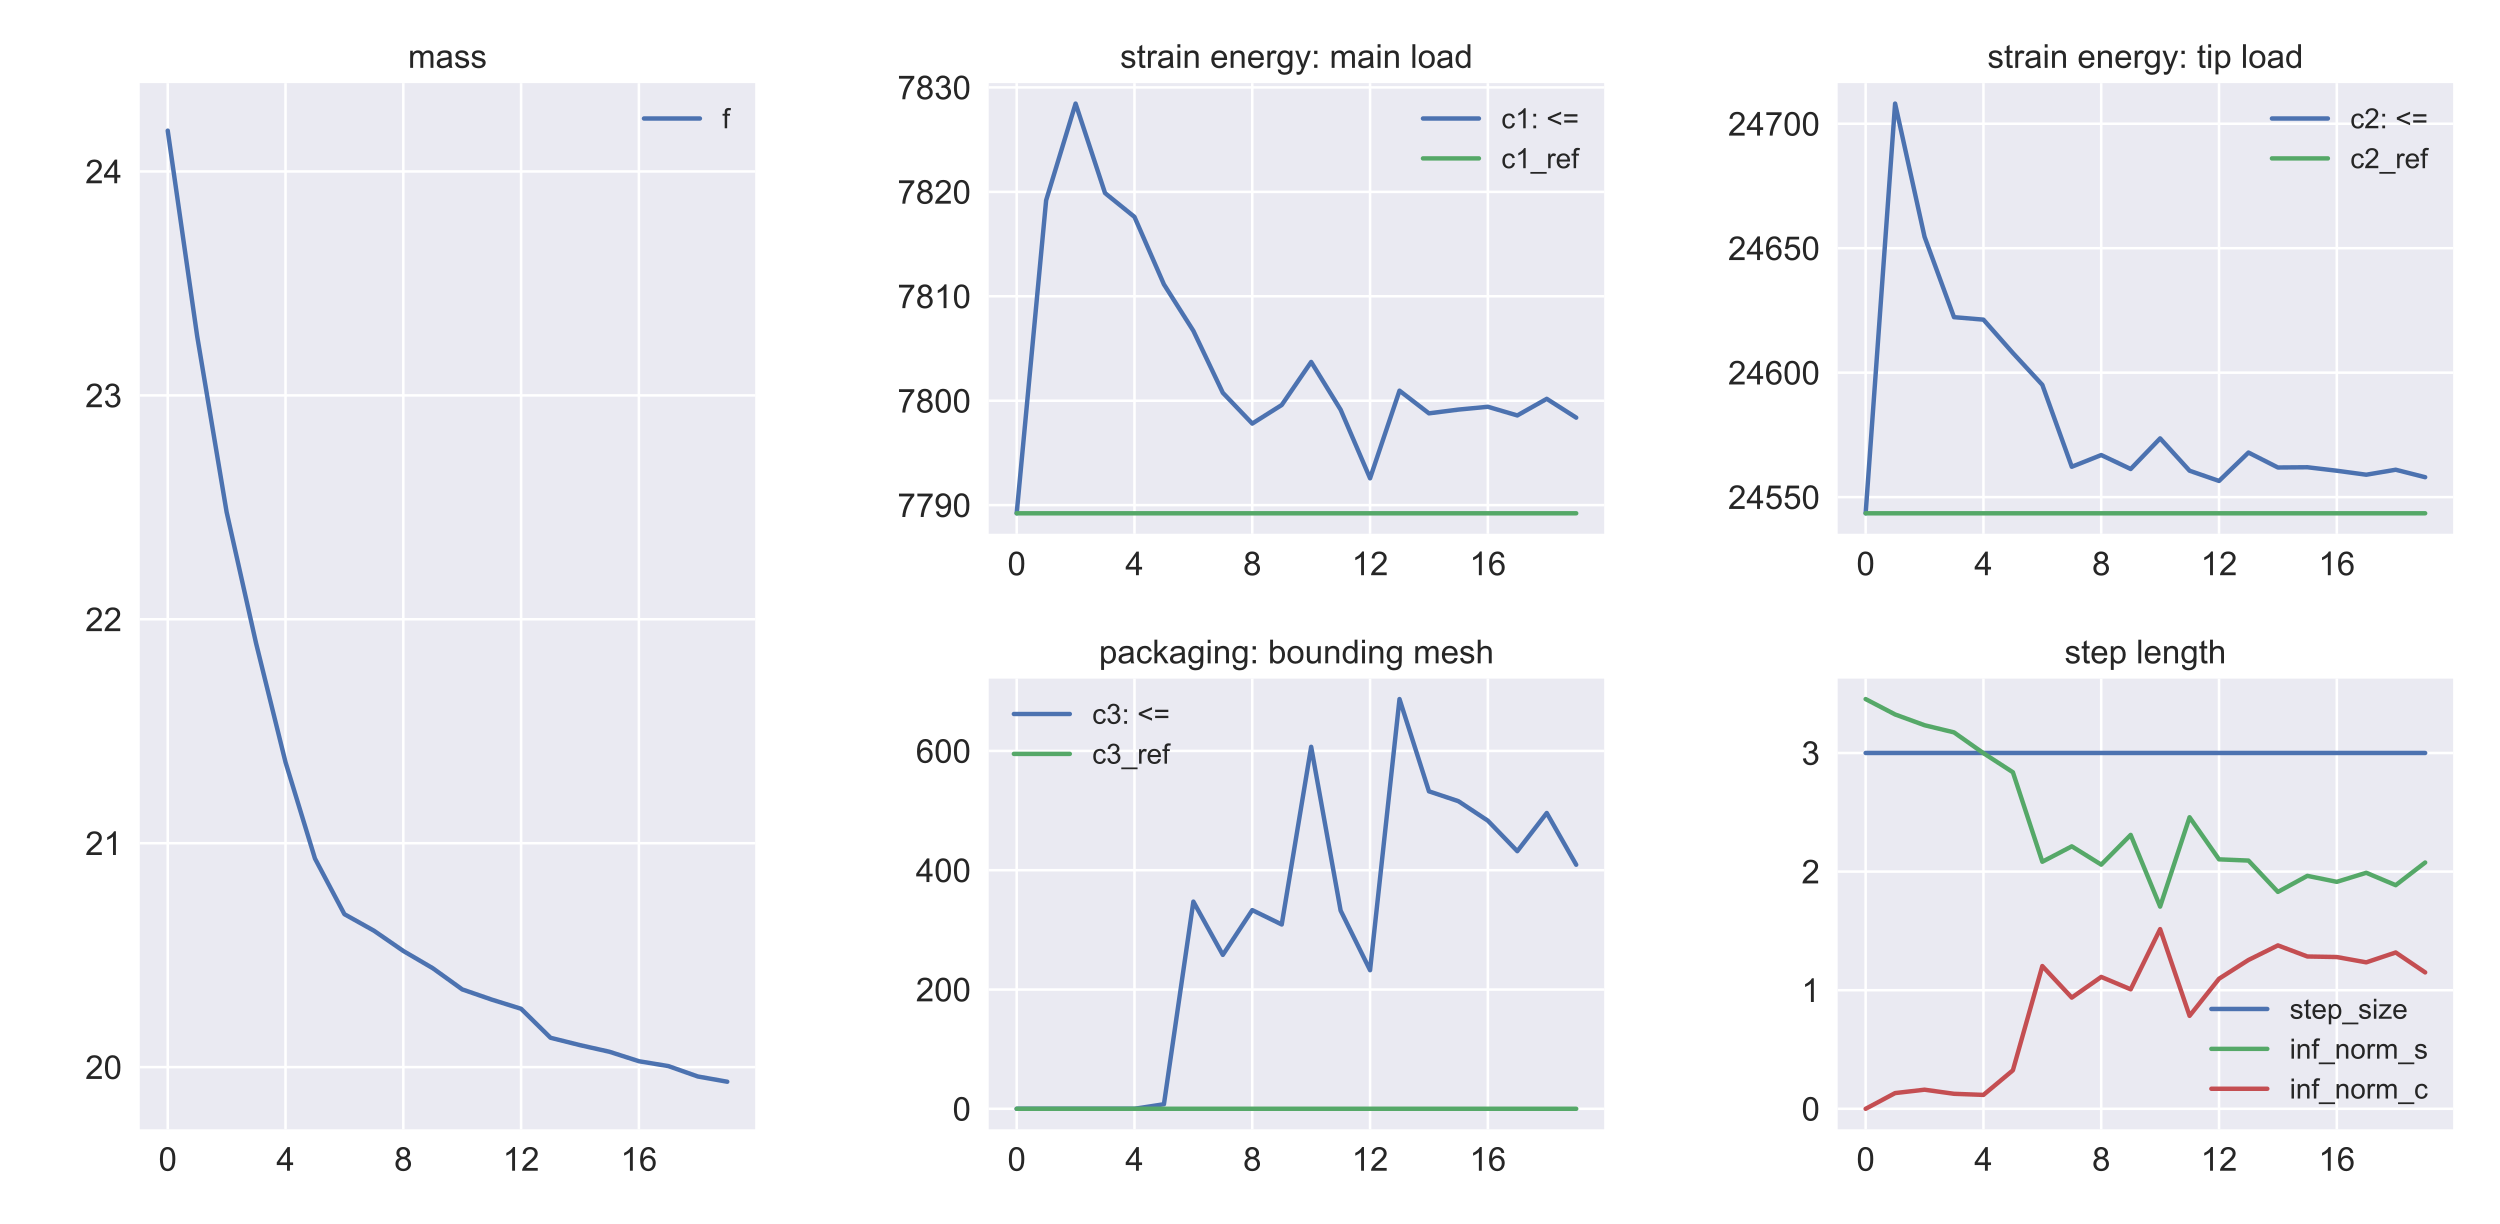 <?xml version="1.0" encoding="utf-8" standalone="no"?>
<!DOCTYPE svg PUBLIC "-//W3C//DTD SVG 1.1//EN"
  "http://www.w3.org/Graphics/SVG/1.1/DTD/svg11.dtd">
<!-- Created with matplotlib (https://matplotlib.org/) -->
<svg height="481.68pt" version="1.1" viewBox="0 0 983.52 481.68" width="983.52pt" xmlns="http://www.w3.org/2000/svg" xmlns:xlink="http://www.w3.org/1999/xlink">
 <defs>
  <style type="text/css">*{stroke-linecap:butt;stroke-linejoin:round;}</style>
 </defs>
 <g id="figure_1">
  <g id="patch_1">
   <path d="M 0 481.68 
L 983.52 481.68 
L 983.52 0 
L 0 0 
z
" style="fill:#ffffff;"/>
  </g>
  <g id="axes_1">
   <g id="patch_2">
    <path d="M 54.981 444.265 
L 297.105 444.265 
L 297.105 32.696 
L 54.981 32.696 
z
" style="fill:#eaeaf2;"/>
   </g>
   <g id="matplotlib.axis_1">
    <g id="xtick_1">
     <g id="line2d_1">
      <path clip-path="url(#p4d7ca10710)" d="M 65.987 444.265 
L 65.987 32.696 
" style="fill:none;stroke:#ffffff;stroke-linecap:round;"/>
     </g>
     <g id="line2d_2"/>
     <g id="text_1">
      <!-- 0 -->
      <g style="fill:#262626;" transform="translate(62.373 460.57)scale(0.13 -0.13)">
       <defs>
        <path d="M 4.156 35.297 
Q 4.156 48 6.766 55.734 
Q 9.375 63.484 14.516 67.672 
Q 19.672 71.875 27.484 71.875 
Q 33.25 71.875 37.594 69.547 
Q 41.938 67.234 44.766 62.859 
Q 47.609 58.5 49.219 52.219 
Q 50.828 45.953 50.828 35.297 
Q 50.828 22.703 48.234 14.969 
Q 45.656 7.234 40.5 3 
Q 35.359 -1.219 27.484 -1.219 
Q 17.141 -1.219 11.234 6.203 
Q 4.156 15.141 4.156 35.297 
z
M 13.188 35.297 
Q 13.188 17.672 17.312 11.828 
Q 21.438 6 27.484 6 
Q 33.547 6 37.672 11.859 
Q 41.797 17.719 41.797 35.297 
Q 41.797 52.984 37.672 58.781 
Q 33.547 64.594 27.391 64.594 
Q 21.344 64.594 17.719 59.469 
Q 13.188 52.938 13.188 35.297 
z
" id="ArialMT-48"/>
       </defs>
       <use xlink:href="#ArialMT-48"/>
      </g>
     </g>
    </g>
    <g id="xtick_2">
     <g id="line2d_3">
      <path clip-path="url(#p4d7ca10710)" d="M 112.327 444.265 
L 112.327 32.696 
" style="fill:none;stroke:#ffffff;stroke-linecap:round;"/>
     </g>
     <g id="line2d_4"/>
     <g id="text_2">
      <!-- 4 -->
      <g style="fill:#262626;" transform="translate(108.712 460.57)scale(0.13 -0.13)">
       <defs>
        <path d="M 32.328 0 
L 32.328 17.141 
L 1.266 17.141 
L 1.266 25.203 
L 33.938 71.578 
L 41.109 71.578 
L 41.109 25.203 
L 50.781 25.203 
L 50.781 17.141 
L 41.109 17.141 
L 41.109 0 
z
M 32.328 25.203 
L 32.328 57.469 
L 9.906 25.203 
z
" id="ArialMT-52"/>
       </defs>
       <use xlink:href="#ArialMT-52"/>
      </g>
     </g>
    </g>
    <g id="xtick_3">
     <g id="line2d_5">
      <path clip-path="url(#p4d7ca10710)" d="M 158.666 444.265 
L 158.666 32.696 
" style="fill:none;stroke:#ffffff;stroke-linecap:round;"/>
     </g>
     <g id="line2d_6"/>
     <g id="text_3">
      <!-- 8 -->
      <g style="fill:#262626;" transform="translate(155.051 460.57)scale(0.13 -0.13)">
       <defs>
        <path d="M 17.672 38.812 
Q 12.203 40.828 9.562 44.531 
Q 6.938 48.25 6.938 53.422 
Q 6.938 61.234 12.547 66.547 
Q 18.172 71.875 27.484 71.875 
Q 36.859 71.875 42.578 66.422 
Q 48.297 60.984 48.297 53.172 
Q 48.297 48.188 45.672 44.5 
Q 43.062 40.828 37.75 38.812 
Q 44.344 36.672 47.781 31.875 
Q 51.219 27.094 51.219 20.453 
Q 51.219 11.281 44.719 5.031 
Q 38.234 -1.219 27.641 -1.219 
Q 17.047 -1.219 10.547 5.047 
Q 4.047 11.328 4.047 20.703 
Q 4.047 27.688 7.594 32.391 
Q 11.141 37.109 17.672 38.812 
z
M 15.922 53.719 
Q 15.922 48.641 19.188 45.406 
Q 22.469 42.188 27.688 42.188 
Q 32.766 42.188 36.016 45.375 
Q 39.266 48.578 39.266 53.219 
Q 39.266 58.062 35.906 61.359 
Q 32.562 64.656 27.594 64.656 
Q 22.562 64.656 19.234 61.422 
Q 15.922 58.203 15.922 53.719 
z
M 13.094 20.656 
Q 13.094 16.891 14.875 13.375 
Q 16.656 9.859 20.172 7.922 
Q 23.688 6 27.734 6 
Q 34.031 6 38.125 10.047 
Q 42.234 14.109 42.234 20.359 
Q 42.234 26.703 38.016 30.859 
Q 33.797 35.016 27.438 35.016 
Q 21.234 35.016 17.156 30.906 
Q 13.094 26.812 13.094 20.656 
z
" id="ArialMT-56"/>
       </defs>
       <use xlink:href="#ArialMT-56"/>
      </g>
     </g>
    </g>
    <g id="xtick_4">
     <g id="line2d_7">
      <path clip-path="url(#p4d7ca10710)" d="M 205.005 444.265 
L 205.005 32.696 
" style="fill:none;stroke:#ffffff;stroke-linecap:round;"/>
     </g>
     <g id="line2d_8"/>
     <g id="text_4">
      <!-- 12 -->
      <g style="fill:#262626;" transform="translate(197.776 460.57)scale(0.13 -0.13)">
       <defs>
        <path d="M 37.25 0 
L 28.469 0 
L 28.469 56 
Q 25.297 52.984 20.141 49.953 
Q 14.984 46.922 10.891 45.406 
L 10.891 53.906 
Q 18.266 57.375 23.781 62.297 
Q 29.297 67.234 31.594 71.875 
L 37.25 71.875 
z
" id="ArialMT-49"/>
        <path d="M 50.344 8.453 
L 50.344 0 
L 3.031 0 
Q 2.938 3.172 4.047 6.109 
Q 5.859 10.938 9.828 15.625 
Q 13.812 20.312 21.344 26.469 
Q 33.016 36.031 37.109 41.625 
Q 41.219 47.219 41.219 52.203 
Q 41.219 57.422 37.469 61 
Q 33.734 64.594 27.734 64.594 
Q 21.391 64.594 17.578 60.781 
Q 13.766 56.984 13.719 50.25 
L 4.688 51.172 
Q 5.609 61.281 11.656 66.578 
Q 17.719 71.875 27.938 71.875 
Q 38.234 71.875 44.234 66.156 
Q 50.25 60.453 50.25 52 
Q 50.25 47.703 48.484 43.547 
Q 46.734 39.406 42.656 34.812 
Q 38.578 30.219 29.109 22.219 
Q 21.188 15.578 18.938 13.203 
Q 16.703 10.844 15.234 8.453 
z
" id="ArialMT-50"/>
       </defs>
       <use xlink:href="#ArialMT-49"/>
       <use x="55.615" xlink:href="#ArialMT-50"/>
      </g>
     </g>
    </g>
    <g id="xtick_5">
     <g id="line2d_9">
      <path clip-path="url(#p4d7ca10710)" d="M 251.345 444.265 
L 251.345 32.696 
" style="fill:none;stroke:#ffffff;stroke-linecap:round;"/>
     </g>
     <g id="line2d_10"/>
     <g id="text_5">
      <!-- 16 -->
      <g style="fill:#262626;" transform="translate(244.116 460.57)scale(0.13 -0.13)">
       <defs>
        <path d="M 49.75 54.047 
L 41.016 53.375 
Q 39.844 58.547 37.703 60.891 
Q 34.125 64.656 28.906 64.656 
Q 24.703 64.656 21.531 62.312 
Q 17.391 59.281 14.984 53.469 
Q 12.594 47.656 12.5 36.922 
Q 15.672 41.75 20.266 44.094 
Q 24.859 46.438 29.891 46.438 
Q 38.672 46.438 44.844 39.969 
Q 51.031 33.5 51.031 23.25 
Q 51.031 16.5 48.125 10.719 
Q 45.219 4.938 40.141 1.859 
Q 35.062 -1.219 28.609 -1.219 
Q 17.625 -1.219 10.688 6.859 
Q 3.766 14.938 3.766 33.5 
Q 3.766 54.25 11.422 63.672 
Q 18.109 71.875 29.438 71.875 
Q 37.891 71.875 43.281 67.141 
Q 48.688 62.406 49.75 54.047 
z
M 13.875 23.188 
Q 13.875 18.656 15.797 14.5 
Q 17.719 10.359 21.188 8.172 
Q 24.656 6 28.469 6 
Q 34.031 6 38.031 10.484 
Q 42.047 14.984 42.047 22.703 
Q 42.047 30.125 38.078 34.391 
Q 34.125 38.672 28.125 38.672 
Q 22.172 38.672 18.016 34.391 
Q 13.875 30.125 13.875 23.188 
z
" id="ArialMT-54"/>
       </defs>
       <use xlink:href="#ArialMT-49"/>
       <use x="55.615" xlink:href="#ArialMT-54"/>
      </g>
     </g>
    </g>
   </g>
   <g id="matplotlib.axis_2">
    <g id="ytick_1">
     <g id="line2d_11">
      <path clip-path="url(#p4d7ca10710)" d="M 54.981 419.814 
L 297.105 419.814 
" style="fill:none;stroke:#ffffff;stroke-linecap:round;"/>
     </g>
     <g id="line2d_12"/>
     <g id="text_6">
      <!-- 20 -->
      <g style="fill:#262626;" transform="translate(33.523 424.466)scale(0.13 -0.13)">
       <use xlink:href="#ArialMT-50"/>
       <use x="55.615" xlink:href="#ArialMT-48"/>
      </g>
     </g>
    </g>
    <g id="ytick_2">
     <g id="line2d_13">
      <path clip-path="url(#p4d7ca10710)" d="M 54.981 331.724 
L 297.105 331.724 
" style="fill:none;stroke:#ffffff;stroke-linecap:round;"/>
     </g>
     <g id="line2d_14"/>
     <g id="text_7">
      <!-- 21 -->
      <g style="fill:#262626;" transform="translate(33.523 336.376)scale(0.13 -0.13)">
       <use xlink:href="#ArialMT-50"/>
       <use x="55.615" xlink:href="#ArialMT-49"/>
      </g>
     </g>
    </g>
    <g id="ytick_3">
     <g id="line2d_15">
      <path clip-path="url(#p4d7ca10710)" d="M 54.981 243.634 
L 297.105 243.634 
" style="fill:none;stroke:#ffffff;stroke-linecap:round;"/>
     </g>
     <g id="line2d_16"/>
     <g id="text_8">
      <!-- 22 -->
      <g style="fill:#262626;" transform="translate(33.523 248.286)scale(0.13 -0.13)">
       <use xlink:href="#ArialMT-50"/>
       <use x="55.615" xlink:href="#ArialMT-50"/>
      </g>
     </g>
    </g>
    <g id="ytick_4">
     <g id="line2d_17">
      <path clip-path="url(#p4d7ca10710)" d="M 54.981 155.544 
L 297.105 155.544 
" style="fill:none;stroke:#ffffff;stroke-linecap:round;"/>
     </g>
     <g id="line2d_18"/>
     <g id="text_9">
      <!-- 23 -->
      <g style="fill:#262626;" transform="translate(33.523 160.196)scale(0.13 -0.13)">
       <defs>
        <path d="M 4.203 18.891 
L 12.984 20.062 
Q 14.5 12.594 18.141 9.297 
Q 21.781 6 27 6 
Q 33.203 6 37.469 10.297 
Q 41.75 14.594 41.75 20.953 
Q 41.75 27 37.797 30.922 
Q 33.844 34.859 27.734 34.859 
Q 25.25 34.859 21.531 33.891 
L 22.516 41.609 
Q 23.391 41.5 23.922 41.5 
Q 29.547 41.5 34.031 44.422 
Q 38.531 47.359 38.531 53.469 
Q 38.531 58.297 35.25 61.469 
Q 31.984 64.656 26.812 64.656 
Q 21.688 64.656 18.266 61.422 
Q 14.844 58.203 13.875 51.766 
L 5.078 53.328 
Q 6.688 62.156 12.391 67.016 
Q 18.109 71.875 26.609 71.875 
Q 32.469 71.875 37.391 69.359 
Q 42.328 66.844 44.938 62.5 
Q 47.562 58.156 47.562 53.266 
Q 47.562 48.641 45.062 44.828 
Q 42.578 41.016 37.703 38.766 
Q 44.047 37.312 47.562 32.688 
Q 51.078 28.078 51.078 21.141 
Q 51.078 11.766 44.234 5.25 
Q 37.406 -1.266 26.953 -1.266 
Q 17.531 -1.266 11.297 4.344 
Q 5.078 9.969 4.203 18.891 
z
" id="ArialMT-51"/>
       </defs>
       <use xlink:href="#ArialMT-50"/>
       <use x="55.615" xlink:href="#ArialMT-51"/>
      </g>
     </g>
    </g>
    <g id="ytick_5">
     <g id="line2d_19">
      <path clip-path="url(#p4d7ca10710)" d="M 54.981 67.454 
L 297.105 67.454 
" style="fill:none;stroke:#ffffff;stroke-linecap:round;"/>
     </g>
     <g id="line2d_20"/>
     <g id="text_10">
      <!-- 24 -->
      <g style="fill:#262626;" transform="translate(33.523 72.106)scale(0.13 -0.13)">
       <use xlink:href="#ArialMT-50"/>
       <use x="55.615" xlink:href="#ArialMT-52"/>
      </g>
     </g>
    </g>
   </g>
   <g id="line2d_21">
    <path clip-path="url(#p4d7ca10710)" d="M 65.987 51.404 
L 77.572 132.261 
L 89.157 201.465 
L 100.742 253.068 
L 112.327 299.861 
L 123.911 337.766 
L 135.496 359.648 
L 147.081 366.131 
L 158.666 374.121 
L 170.251 380.904 
L 181.836 389.237 
L 193.421 393.246 
L 205.005 396.866 
L 216.59 408.274 
L 228.175 411.172 
L 239.76 413.771 
L 251.345 417.497 
L 262.93 419.408 
L 274.515 423.496 
L 286.099 425.557 
" style="fill:none;stroke:#4c72b0;stroke-linecap:round;stroke-width:1.75;"/>
   </g>
   <g id="patch_3">
    <path d="M 54.981 444.265 
L 54.981 32.696 
" style="fill:none;"/>
   </g>
   <g id="patch_4">
    <path d="M 297.105 444.265 
L 297.105 32.696 
" style="fill:none;"/>
   </g>
   <g id="patch_5">
    <path d="M 54.981 444.265 
L 297.105 444.265 
" style="fill:none;"/>
   </g>
   <g id="patch_6">
    <path d="M 54.981 32.696 
L 297.105 32.696 
" style="fill:none;"/>
   </g>
   <g id="text_11">
    <!-- mass -->
    <g style="fill:#262626;" transform="translate(160.514 26.696)scale(0.13 -0.13)">
     <defs>
      <path d="M 6.594 0 
L 6.594 51.859 
L 14.453 51.859 
L 14.453 44.578 
Q 16.891 48.391 20.938 50.703 
Q 25 53.031 30.172 53.031 
Q 35.938 53.031 39.625 50.641 
Q 43.312 48.25 44.828 43.953 
Q 50.984 53.031 60.844 53.031 
Q 68.562 53.031 72.703 48.75 
Q 76.859 44.484 76.859 35.594 
L 76.859 0 
L 68.109 0 
L 68.109 32.672 
Q 68.109 37.938 67.25 40.25 
Q 66.406 42.578 64.156 43.984 
Q 61.922 45.406 58.891 45.406 
Q 53.422 45.406 49.797 41.766 
Q 46.188 38.141 46.188 30.125 
L 46.188 0 
L 37.406 0 
L 37.406 33.688 
Q 37.406 39.547 35.25 42.469 
Q 33.109 45.406 28.219 45.406 
Q 24.516 45.406 21.359 43.453 
Q 18.219 41.5 16.797 37.734 
Q 15.375 33.984 15.375 26.906 
L 15.375 0 
z
" id="ArialMT-109"/>
      <path d="M 40.438 6.391 
Q 35.547 2.25 31.031 0.531 
Q 26.516 -1.172 21.344 -1.172 
Q 12.797 -1.172 8.203 3 
Q 3.609 7.172 3.609 13.672 
Q 3.609 17.484 5.344 20.625 
Q 7.078 23.781 9.891 25.688 
Q 12.703 27.594 16.219 28.562 
Q 18.797 29.25 24.031 29.891 
Q 34.672 31.156 39.703 32.906 
Q 39.75 34.719 39.75 35.203 
Q 39.75 40.578 37.25 42.781 
Q 33.891 45.75 27.25 45.75 
Q 21.047 45.75 18.094 43.578 
Q 15.141 41.406 13.719 35.891 
L 5.125 37.062 
Q 6.297 42.578 8.984 45.969 
Q 11.672 49.359 16.75 51.188 
Q 21.828 53.031 28.516 53.031 
Q 35.156 53.031 39.297 51.469 
Q 43.453 49.906 45.406 47.531 
Q 47.359 45.172 48.141 41.547 
Q 48.578 39.312 48.578 33.453 
L 48.578 21.734 
Q 48.578 9.469 49.141 6.219 
Q 49.703 2.984 51.375 0 
L 42.188 0 
Q 40.828 2.734 40.438 6.391 
z
M 39.703 26.031 
Q 34.906 24.078 25.344 22.703 
Q 19.922 21.922 17.672 20.938 
Q 15.438 19.969 14.203 18.094 
Q 12.984 16.219 12.984 13.922 
Q 12.984 10.406 15.641 8.062 
Q 18.312 5.719 23.438 5.719 
Q 28.516 5.719 32.469 7.938 
Q 36.422 10.156 38.281 14.016 
Q 39.703 17 39.703 22.797 
z
" id="ArialMT-97"/>
      <path d="M 3.078 15.484 
L 11.766 16.844 
Q 12.5 11.625 15.844 8.844 
Q 19.188 6.062 25.203 6.062 
Q 31.25 6.062 34.172 8.516 
Q 37.109 10.984 37.109 14.312 
Q 37.109 17.281 34.516 19 
Q 32.719 20.172 25.531 21.969 
Q 15.875 24.422 12.141 26.203 
Q 8.406 27.984 6.469 31.125 
Q 4.547 34.281 4.547 38.094 
Q 4.547 41.547 6.125 44.5 
Q 7.719 47.469 10.453 49.422 
Q 12.5 50.922 16.031 51.969 
Q 19.578 53.031 23.641 53.031 
Q 29.734 53.031 34.344 51.266 
Q 38.969 49.516 41.156 46.5 
Q 43.359 43.5 44.188 38.484 
L 35.594 37.312 
Q 35.016 41.312 32.203 43.547 
Q 29.391 45.797 24.266 45.797 
Q 18.219 45.797 15.625 43.797 
Q 13.031 41.797 13.031 39.109 
Q 13.031 37.406 14.109 36.031 
Q 15.188 34.625 17.484 33.688 
Q 18.797 33.203 25.25 31.453 
Q 34.578 28.953 38.25 27.359 
Q 41.938 25.781 44.031 22.75 
Q 46.141 19.734 46.141 15.234 
Q 46.141 10.844 43.578 6.953 
Q 41.016 3.078 36.172 0.953 
Q 31.344 -1.172 25.25 -1.172 
Q 15.141 -1.172 9.844 3.031 
Q 4.547 7.234 3.078 15.484 
z
" id="ArialMT-115"/>
     </defs>
     <use xlink:href="#ArialMT-109"/>
     <use x="83.301" xlink:href="#ArialMT-97"/>
     <use x="138.916" xlink:href="#ArialMT-115"/>
     <use x="188.916" xlink:href="#ArialMT-115"/>
    </g>
   </g>
   <g id="legend_1">
    <g id="line2d_22">
     <path d="M 253.349 46.619 
L 275.349 46.619 
" style="fill:none;stroke:#4c72b0;stroke-linecap:round;stroke-width:1.75;"/>
    </g>
    <g id="line2d_23"/>
    <g id="text_12">
     <!-- f -->
     <g style="fill:#262626;" transform="translate(284.149 50.469)scale(0.11 -0.11)">
      <defs>
       <path d="M 8.688 0 
L 8.688 45.016 
L 0.922 45.016 
L 0.922 51.859 
L 8.688 51.859 
L 8.688 57.375 
Q 8.688 62.594 9.625 65.141 
Q 10.891 68.562 14.078 70.672 
Q 17.281 72.797 23.047 72.797 
Q 26.766 72.797 31.25 71.922 
L 29.938 64.266 
Q 27.203 64.75 24.75 64.75 
Q 20.75 64.75 19.094 63.031 
Q 17.438 61.328 17.438 56.641 
L 17.438 51.859 
L 27.547 51.859 
L 27.547 45.016 
L 17.438 45.016 
L 17.438 0 
z
" id="ArialMT-102"/>
      </defs>
      <use xlink:href="#ArialMT-102"/>
     </g>
    </g>
   </g>
  </g>
  <g id="axes_2">
   <g id="patch_7">
    <path d="M 388.969 209.993 
L 631.092 209.993 
L 631.092 32.696 
L 388.969 32.696 
z
" style="fill:#eaeaf2;"/>
   </g>
   <g id="matplotlib.axis_3">
    <g id="xtick_6">
     <g id="line2d_24">
      <path clip-path="url(#p4c7ad6aa41)" d="M 399.974 209.993 
L 399.974 32.696 
" style="fill:none;stroke:#ffffff;stroke-linecap:round;"/>
     </g>
     <g id="line2d_25"/>
     <g id="text_13">
      <!-- 0 -->
      <g style="fill:#262626;" transform="translate(396.36 226.298)scale(0.13 -0.13)">
       <use xlink:href="#ArialMT-48"/>
      </g>
     </g>
    </g>
    <g id="xtick_7">
     <g id="line2d_26">
      <path clip-path="url(#p4c7ad6aa41)" d="M 446.314 209.993 
L 446.314 32.696 
" style="fill:none;stroke:#ffffff;stroke-linecap:round;"/>
     </g>
     <g id="line2d_27"/>
     <g id="text_14">
      <!-- 4 -->
      <g style="fill:#262626;" transform="translate(442.699 226.298)scale(0.13 -0.13)">
       <use xlink:href="#ArialMT-52"/>
      </g>
     </g>
    </g>
    <g id="xtick_8">
     <g id="line2d_28">
      <path clip-path="url(#p4c7ad6aa41)" d="M 492.653 209.993 
L 492.653 32.696 
" style="fill:none;stroke:#ffffff;stroke-linecap:round;"/>
     </g>
     <g id="line2d_29"/>
     <g id="text_15">
      <!-- 8 -->
      <g style="fill:#262626;" transform="translate(489.038 226.298)scale(0.13 -0.13)">
       <use xlink:href="#ArialMT-56"/>
      </g>
     </g>
    </g>
    <g id="xtick_9">
     <g id="line2d_30">
      <path clip-path="url(#p4c7ad6aa41)" d="M 538.992 209.993 
L 538.992 32.696 
" style="fill:none;stroke:#ffffff;stroke-linecap:round;"/>
     </g>
     <g id="line2d_31"/>
     <g id="text_16">
      <!-- 12 -->
      <g style="fill:#262626;" transform="translate(531.763 226.298)scale(0.13 -0.13)">
       <use xlink:href="#ArialMT-49"/>
       <use x="55.615" xlink:href="#ArialMT-50"/>
      </g>
     </g>
    </g>
    <g id="xtick_10">
     <g id="line2d_32">
      <path clip-path="url(#p4c7ad6aa41)" d="M 585.332 209.993 
L 585.332 32.696 
" style="fill:none;stroke:#ffffff;stroke-linecap:round;"/>
     </g>
     <g id="line2d_33"/>
     <g id="text_17">
      <!-- 16 -->
      <g style="fill:#262626;" transform="translate(578.103 226.298)scale(0.13 -0.13)">
       <use xlink:href="#ArialMT-49"/>
       <use x="55.615" xlink:href="#ArialMT-54"/>
      </g>
     </g>
    </g>
   </g>
   <g id="matplotlib.axis_4">
    <g id="ytick_6">
     <g id="line2d_34">
      <path clip-path="url(#p4c7ad6aa41)" d="M 388.969 198.729 
L 631.092 198.729 
" style="fill:none;stroke:#ffffff;stroke-linecap:round;"/>
     </g>
     <g id="line2d_35"/>
     <g id="text_18">
      <!-- 7790 -->
      <g style="fill:#262626;" transform="translate(353.052 203.382)scale(0.13 -0.13)">
       <defs>
        <path d="M 4.734 62.203 
L 4.734 70.656 
L 51.078 70.656 
L 51.078 63.812 
Q 44.234 56.547 37.516 44.484 
Q 30.812 32.422 27.156 19.672 
Q 24.516 10.688 23.781 0 
L 14.75 0 
Q 14.891 8.453 18.062 20.406 
Q 21.234 32.375 27.172 43.484 
Q 33.109 54.594 39.797 62.203 
z
" id="ArialMT-55"/>
        <path d="M 5.469 16.547 
L 13.922 17.328 
Q 14.984 11.375 18.016 8.688 
Q 21.047 6 25.781 6 
Q 29.828 6 32.875 7.859 
Q 35.938 9.719 37.891 12.812 
Q 39.844 15.922 41.156 21.188 
Q 42.484 26.469 42.484 31.938 
Q 42.484 32.516 42.438 33.688 
Q 39.797 29.5 35.234 26.875 
Q 30.672 24.266 25.344 24.266 
Q 16.453 24.266 10.297 30.703 
Q 4.156 37.156 4.156 47.703 
Q 4.156 58.594 10.578 65.234 
Q 17 71.875 26.656 71.875 
Q 33.641 71.875 39.422 68.109 
Q 45.219 64.359 48.219 57.391 
Q 51.219 50.438 51.219 37.25 
Q 51.219 23.531 48.234 15.406 
Q 45.266 7.281 39.375 3.031 
Q 33.5 -1.219 25.594 -1.219 
Q 17.188 -1.219 11.859 3.438 
Q 6.547 8.109 5.469 16.547 
z
M 41.453 48.141 
Q 41.453 55.719 37.422 60.156 
Q 33.406 64.594 27.734 64.594 
Q 21.875 64.594 17.531 59.812 
Q 13.188 55.031 13.188 47.406 
Q 13.188 40.578 17.312 36.297 
Q 21.438 32.031 27.484 32.031 
Q 33.594 32.031 37.516 36.297 
Q 41.453 40.578 41.453 48.141 
z
" id="ArialMT-57"/>
       </defs>
       <use xlink:href="#ArialMT-55"/>
       <use x="55.615" xlink:href="#ArialMT-55"/>
       <use x="111.23" xlink:href="#ArialMT-57"/>
       <use x="166.846" xlink:href="#ArialMT-48"/>
      </g>
     </g>
    </g>
    <g id="ytick_7">
     <g id="line2d_36">
      <path clip-path="url(#p4c7ad6aa41)" d="M 388.969 157.644 
L 631.092 157.644 
" style="fill:none;stroke:#ffffff;stroke-linecap:round;"/>
     </g>
     <g id="line2d_37"/>
     <g id="text_19">
      <!-- 7800 -->
      <g style="fill:#262626;" transform="translate(353.052 162.296)scale(0.13 -0.13)">
       <use xlink:href="#ArialMT-55"/>
       <use x="55.615" xlink:href="#ArialMT-56"/>
       <use x="111.23" xlink:href="#ArialMT-48"/>
       <use x="166.846" xlink:href="#ArialMT-48"/>
      </g>
     </g>
    </g>
    <g id="ytick_8">
     <g id="line2d_38">
      <path clip-path="url(#p4c7ad6aa41)" d="M 388.969 116.558 
L 631.092 116.558 
" style="fill:none;stroke:#ffffff;stroke-linecap:round;"/>
     </g>
     <g id="line2d_39"/>
     <g id="text_20">
      <!-- 7810 -->
      <g style="fill:#262626;" transform="translate(353.052 121.211)scale(0.13 -0.13)">
       <use xlink:href="#ArialMT-55"/>
       <use x="55.615" xlink:href="#ArialMT-56"/>
       <use x="111.23" xlink:href="#ArialMT-49"/>
       <use x="166.846" xlink:href="#ArialMT-48"/>
      </g>
     </g>
    </g>
    <g id="ytick_9">
     <g id="line2d_40">
      <path clip-path="url(#p4c7ad6aa41)" d="M 388.969 75.472 
L 631.092 75.472 
" style="fill:none;stroke:#ffffff;stroke-linecap:round;"/>
     </g>
     <g id="line2d_41"/>
     <g id="text_21">
      <!-- 7820 -->
      <g style="fill:#262626;" transform="translate(353.052 80.125)scale(0.13 -0.13)">
       <use xlink:href="#ArialMT-55"/>
       <use x="55.615" xlink:href="#ArialMT-56"/>
       <use x="111.23" xlink:href="#ArialMT-50"/>
       <use x="166.846" xlink:href="#ArialMT-48"/>
      </g>
     </g>
    </g>
    <g id="ytick_10">
     <g id="line2d_42">
      <path clip-path="url(#p4c7ad6aa41)" d="M 388.969 34.387 
L 631.092 34.387 
" style="fill:none;stroke:#ffffff;stroke-linecap:round;"/>
     </g>
     <g id="line2d_43"/>
     <g id="text_22">
      <!-- 7830 -->
      <g style="fill:#262626;" transform="translate(353.052 39.039)scale(0.13 -0.13)">
       <use xlink:href="#ArialMT-55"/>
       <use x="55.615" xlink:href="#ArialMT-56"/>
       <use x="111.23" xlink:href="#ArialMT-51"/>
       <use x="166.846" xlink:href="#ArialMT-48"/>
      </g>
     </g>
    </g>
   </g>
   <g id="line2d_44">
    <path clip-path="url(#p4c7ad6aa41)" d="M 399.974 201.934 
L 411.559 78.8 
L 423.144 40.755 
L 434.729 75.965 
L 446.314 85.333 
L 457.898 111.874 
L 469.483 130.157 
L 481.068 154.521 
L 492.653 166.641 
L 504.238 159.328 
L 515.823 142.401 
L 527.408 161.177 
L 538.992 188.17 
L 550.577 153.699 
L 562.162 162.615 
L 573.747 161.136 
L 585.332 160.027 
L 596.917 163.437 
L 608.502 156.904 
L 620.086 164.3 
" style="fill:none;stroke:#4c72b0;stroke-linecap:round;stroke-width:1.75;"/>
   </g>
   <g id="line2d_45">
    <path clip-path="url(#p4c7ad6aa41)" d="M 399.974 201.934 
L 411.559 201.934 
L 423.144 201.934 
L 434.729 201.934 
L 446.314 201.934 
L 457.898 201.934 
L 469.483 201.934 
L 481.068 201.934 
L 492.653 201.934 
L 504.238 201.934 
L 515.823 201.934 
L 527.408 201.934 
L 538.992 201.934 
L 550.577 201.934 
L 562.162 201.934 
L 573.747 201.934 
L 585.332 201.934 
L 596.917 201.934 
L 608.502 201.934 
L 620.086 201.934 
" style="fill:none;stroke:#55a868;stroke-linecap:round;stroke-width:1.75;"/>
   </g>
   <g id="patch_8">
    <path d="M 388.969 209.993 
L 388.969 32.696 
" style="fill:none;"/>
   </g>
   <g id="patch_9">
    <path d="M 631.092 209.993 
L 631.092 32.696 
" style="fill:none;"/>
   </g>
   <g id="patch_10">
    <path d="M 388.969 209.993 
L 631.092 209.993 
" style="fill:none;"/>
   </g>
   <g id="patch_11">
    <path d="M 388.969 32.696 
L 631.092 32.696 
" style="fill:none;"/>
   </g>
   <g id="text_23">
    <!-- strain energy: main load -->
    <g style="fill:#262626;" transform="translate(440.665 26.696)scale(0.13 -0.13)">
     <defs>
      <path d="M 25.781 7.859 
L 27.047 0.094 
Q 23.344 -0.688 20.406 -0.688 
Q 15.625 -0.688 12.984 0.828 
Q 10.359 2.344 9.281 4.812 
Q 8.203 7.281 8.203 15.188 
L 8.203 45.016 
L 1.766 45.016 
L 1.766 51.859 
L 8.203 51.859 
L 8.203 64.703 
L 16.938 69.969 
L 16.938 51.859 
L 25.781 51.859 
L 25.781 45.016 
L 16.938 45.016 
L 16.938 14.703 
Q 16.938 10.938 17.406 9.859 
Q 17.875 8.797 18.922 8.156 
Q 19.969 7.516 21.922 7.516 
Q 23.391 7.516 25.781 7.859 
z
" id="ArialMT-116"/>
      <path d="M 6.5 0 
L 6.5 51.859 
L 14.406 51.859 
L 14.406 44 
Q 17.438 49.516 20 51.266 
Q 22.562 53.031 25.641 53.031 
Q 30.078 53.031 34.672 50.203 
L 31.641 42.047 
Q 28.422 43.953 25.203 43.953 
Q 22.312 43.953 20.016 42.219 
Q 17.719 40.484 16.75 37.406 
Q 15.281 32.719 15.281 27.156 
L 15.281 0 
z
" id="ArialMT-114"/>
      <path d="M 6.641 61.469 
L 6.641 71.578 
L 15.438 71.578 
L 15.438 61.469 
z
M 6.641 0 
L 6.641 51.859 
L 15.438 51.859 
L 15.438 0 
z
" id="ArialMT-105"/>
      <path d="M 6.594 0 
L 6.594 51.859 
L 14.5 51.859 
L 14.5 44.484 
Q 20.219 53.031 31 53.031 
Q 35.688 53.031 39.625 51.344 
Q 43.562 49.656 45.516 46.922 
Q 47.469 44.188 48.25 40.438 
Q 48.734 37.984 48.734 31.891 
L 48.734 0 
L 39.938 0 
L 39.938 31.547 
Q 39.938 36.922 38.906 39.578 
Q 37.891 42.234 35.281 43.812 
Q 32.672 45.406 29.156 45.406 
Q 23.531 45.406 19.453 41.844 
Q 15.375 38.281 15.375 28.328 
L 15.375 0 
z
" id="ArialMT-110"/>
      <path id="ArialMT-32"/>
      <path d="M 42.094 16.703 
L 51.172 15.578 
Q 49.031 7.625 43.219 3.219 
Q 37.406 -1.172 28.375 -1.172 
Q 17 -1.172 10.328 5.828 
Q 3.656 12.844 3.656 25.484 
Q 3.656 38.578 10.391 45.797 
Q 17.141 53.031 27.875 53.031 
Q 38.281 53.031 44.875 45.953 
Q 51.469 38.875 51.469 26.031 
Q 51.469 25.25 51.422 23.688 
L 12.75 23.688 
Q 13.234 15.141 17.578 10.594 
Q 21.922 6.062 28.422 6.062 
Q 33.25 6.062 36.672 8.594 
Q 40.094 11.141 42.094 16.703 
z
M 13.234 30.906 
L 42.188 30.906 
Q 41.609 37.453 38.875 40.719 
Q 34.672 45.797 27.984 45.797 
Q 21.922 45.797 17.797 41.75 
Q 13.672 37.703 13.234 30.906 
z
" id="ArialMT-101"/>
      <path d="M 4.984 -4.297 
L 13.531 -5.562 
Q 14.062 -9.516 16.5 -11.328 
Q 19.781 -13.766 25.438 -13.766 
Q 31.547 -13.766 34.859 -11.328 
Q 38.188 -8.891 39.359 -4.5 
Q 40.047 -1.812 39.984 6.781 
Q 34.234 0 25.641 0 
Q 14.938 0 9.078 7.719 
Q 3.219 15.438 3.219 26.219 
Q 3.219 33.641 5.906 39.906 
Q 8.594 46.188 13.688 49.609 
Q 18.797 53.031 25.688 53.031 
Q 34.859 53.031 40.828 45.609 
L 40.828 51.859 
L 48.922 51.859 
L 48.922 7.031 
Q 48.922 -5.078 46.453 -10.125 
Q 44 -15.188 38.641 -18.109 
Q 33.297 -21.047 25.484 -21.047 
Q 16.219 -21.047 10.5 -16.875 
Q 4.781 -12.703 4.984 -4.297 
z
M 12.25 26.859 
Q 12.25 16.656 16.297 11.969 
Q 20.359 7.281 26.469 7.281 
Q 32.516 7.281 36.609 11.938 
Q 40.719 16.609 40.719 26.562 
Q 40.719 36.078 36.5 40.906 
Q 32.281 45.75 26.312 45.75 
Q 20.453 45.75 16.344 40.984 
Q 12.25 36.234 12.25 26.859 
z
" id="ArialMT-103"/>
      <path d="M 6.203 -19.969 
L 5.219 -11.719 
Q 8.109 -12.5 10.25 -12.5 
Q 13.188 -12.5 14.938 -11.516 
Q 16.703 -10.547 17.828 -8.797 
Q 18.656 -7.469 20.516 -2.25 
Q 20.75 -1.516 21.297 -0.094 
L 1.609 51.859 
L 11.078 51.859 
L 21.875 21.828 
Q 23.969 16.109 25.641 9.812 
Q 27.156 15.875 29.25 21.625 
L 40.328 51.859 
L 49.125 51.859 
L 29.391 -0.875 
Q 26.219 -9.422 24.469 -12.641 
Q 22.125 -17 19.094 -19.016 
Q 16.062 -21.047 11.859 -21.047 
Q 9.328 -21.047 6.203 -19.969 
z
" id="ArialMT-121"/>
      <path d="M 9.031 41.844 
L 9.031 51.859 
L 19.047 51.859 
L 19.047 41.844 
z
M 9.031 0 
L 9.031 10.016 
L 19.047 10.016 
L 19.047 0 
z
" id="ArialMT-58"/>
      <path d="M 6.391 0 
L 6.391 71.578 
L 15.188 71.578 
L 15.188 0 
z
" id="ArialMT-108"/>
      <path d="M 3.328 25.922 
Q 3.328 40.328 11.328 47.266 
Q 18.016 53.031 27.641 53.031 
Q 38.328 53.031 45.109 46.016 
Q 51.906 39.016 51.906 26.656 
Q 51.906 16.656 48.906 10.906 
Q 45.906 5.172 40.156 2 
Q 34.422 -1.172 27.641 -1.172 
Q 16.75 -1.172 10.031 5.812 
Q 3.328 12.797 3.328 25.922 
z
M 12.359 25.922 
Q 12.359 15.969 16.703 11.016 
Q 21.047 6.062 27.641 6.062 
Q 34.188 6.062 38.531 11.031 
Q 42.875 16.016 42.875 26.219 
Q 42.875 35.844 38.5 40.797 
Q 34.125 45.75 27.641 45.75 
Q 21.047 45.75 16.703 40.812 
Q 12.359 35.891 12.359 25.922 
z
" id="ArialMT-111"/>
      <path d="M 40.234 0 
L 40.234 6.547 
Q 35.297 -1.172 25.734 -1.172 
Q 19.531 -1.172 14.328 2.25 
Q 9.125 5.672 6.266 11.797 
Q 3.422 17.922 3.422 25.875 
Q 3.422 33.641 6 39.969 
Q 8.594 46.297 13.766 49.656 
Q 18.953 53.031 25.344 53.031 
Q 30.031 53.031 33.688 51.047 
Q 37.359 49.078 39.656 45.906 
L 39.656 71.578 
L 48.391 71.578 
L 48.391 0 
z
M 12.453 25.875 
Q 12.453 15.922 16.641 10.984 
Q 20.844 6.062 26.562 6.062 
Q 32.328 6.062 36.344 10.766 
Q 40.375 15.484 40.375 25.141 
Q 40.375 35.797 36.266 40.766 
Q 32.172 45.75 26.172 45.75 
Q 20.312 45.75 16.375 40.969 
Q 12.453 36.188 12.453 25.875 
z
" id="ArialMT-100"/>
     </defs>
     <use xlink:href="#ArialMT-115"/>
     <use x="50" xlink:href="#ArialMT-116"/>
     <use x="77.783" xlink:href="#ArialMT-114"/>
     <use x="111.084" xlink:href="#ArialMT-97"/>
     <use x="166.699" xlink:href="#ArialMT-105"/>
     <use x="188.916" xlink:href="#ArialMT-110"/>
     <use x="244.531" xlink:href="#ArialMT-32"/>
     <use x="272.314" xlink:href="#ArialMT-101"/>
     <use x="327.93" xlink:href="#ArialMT-110"/>
     <use x="383.545" xlink:href="#ArialMT-101"/>
     <use x="439.16" xlink:href="#ArialMT-114"/>
     <use x="472.461" xlink:href="#ArialMT-103"/>
     <use x="528.076" xlink:href="#ArialMT-121"/>
     <use x="578.076" xlink:href="#ArialMT-58"/>
     <use x="605.859" xlink:href="#ArialMT-32"/>
     <use x="633.643" xlink:href="#ArialMT-109"/>
     <use x="716.943" xlink:href="#ArialMT-97"/>
     <use x="772.559" xlink:href="#ArialMT-105"/>
     <use x="794.775" xlink:href="#ArialMT-110"/>
     <use x="850.391" xlink:href="#ArialMT-32"/>
     <use x="878.174" xlink:href="#ArialMT-108"/>
     <use x="900.391" xlink:href="#ArialMT-111"/>
     <use x="956.006" xlink:href="#ArialMT-97"/>
     <use x="1011.621" xlink:href="#ArialMT-100"/>
    </g>
   </g>
   <g id="legend_2">
    <g id="line2d_46">
     <path d="M 559.814 46.619 
L 581.814 46.619 
" style="fill:none;stroke:#4c72b0;stroke-linecap:round;stroke-width:1.75;"/>
    </g>
    <g id="line2d_47"/>
    <g id="text_24">
     <!-- c1: &lt;= -->
     <g style="fill:#262626;" transform="translate(590.614 50.469)scale(0.11 -0.11)">
      <defs>
       <path d="M 40.438 19 
L 49.078 17.875 
Q 47.656 8.938 41.812 3.875 
Q 35.984 -1.172 27.484 -1.172 
Q 16.844 -1.172 10.375 5.781 
Q 3.906 12.75 3.906 25.734 
Q 3.906 34.125 6.688 40.422 
Q 9.469 46.734 15.156 49.875 
Q 20.844 53.031 27.547 53.031 
Q 35.984 53.031 41.359 48.75 
Q 46.734 44.484 48.25 36.625 
L 39.703 35.297 
Q 38.484 40.531 35.375 43.156 
Q 32.281 45.797 27.875 45.797 
Q 21.234 45.797 17.078 41.031 
Q 12.938 36.281 12.938 25.984 
Q 12.938 15.531 16.938 10.797 
Q 20.953 6.062 27.391 6.062 
Q 32.562 6.062 36.031 9.234 
Q 39.5 12.406 40.438 19 
z
" id="ArialMT-99"/>
       <path d="M 5.469 31.297 
L 5.469 39.5 
L 52.875 59.516 
L 52.875 50.781 
L 15.281 35.359 
L 52.875 19.781 
L 52.875 11.031 
z
" id="ArialMT-60"/>
       <path d="M 52.828 42.094 
L 5.562 42.094 
L 5.562 50.297 
L 52.828 50.297 
z
M 52.828 20.359 
L 5.562 20.359 
L 5.562 28.562 
L 52.828 28.562 
z
" id="ArialMT-61"/>
      </defs>
      <use xlink:href="#ArialMT-99"/>
      <use x="50" xlink:href="#ArialMT-49"/>
      <use x="105.615" xlink:href="#ArialMT-58"/>
      <use x="133.398" xlink:href="#ArialMT-32"/>
      <use x="161.182" xlink:href="#ArialMT-60"/>
      <use x="219.58" xlink:href="#ArialMT-61"/>
     </g>
    </g>
    <g id="line2d_48">
     <path d="M 559.814 62.313 
L 581.814 62.313 
" style="fill:none;stroke:#55a868;stroke-linecap:round;stroke-width:1.75;"/>
    </g>
    <g id="line2d_49"/>
    <g id="text_25">
     <!-- c1_ref -->
     <g style="fill:#262626;" transform="translate(590.614 66.163)scale(0.11 -0.11)">
      <defs>
       <path d="M -1.516 -19.875 
L -1.516 -13.531 
L 56.734 -13.531 
L 56.734 -19.875 
z
" id="ArialMT-95"/>
      </defs>
      <use xlink:href="#ArialMT-99"/>
      <use x="50" xlink:href="#ArialMT-49"/>
      <use x="105.615" xlink:href="#ArialMT-95"/>
      <use x="161.23" xlink:href="#ArialMT-114"/>
      <use x="194.531" xlink:href="#ArialMT-101"/>
      <use x="250.146" xlink:href="#ArialMT-102"/>
     </g>
    </g>
   </g>
  </g>
  <g id="axes_3">
   <g id="patch_12">
    <path d="M 722.956 209.993 
L 965.079 209.993 
L 965.079 32.696 
L 722.956 32.696 
z
" style="fill:#eaeaf2;"/>
   </g>
   <g id="matplotlib.axis_5">
    <g id="xtick_11">
     <g id="line2d_50">
      <path clip-path="url(#p45f157a32c)" d="M 733.961 209.993 
L 733.961 32.696 
" style="fill:none;stroke:#ffffff;stroke-linecap:round;"/>
     </g>
     <g id="line2d_51"/>
     <g id="text_26">
      <!-- 0 -->
      <g style="fill:#262626;" transform="translate(730.347 226.298)scale(0.13 -0.13)">
       <use xlink:href="#ArialMT-48"/>
      </g>
     </g>
    </g>
    <g id="xtick_12">
     <g id="line2d_52">
      <path clip-path="url(#p45f157a32c)" d="M 780.301 209.993 
L 780.301 32.696 
" style="fill:none;stroke:#ffffff;stroke-linecap:round;"/>
     </g>
     <g id="line2d_53"/>
     <g id="text_27">
      <!-- 4 -->
      <g style="fill:#262626;" transform="translate(776.686 226.298)scale(0.13 -0.13)">
       <use xlink:href="#ArialMT-52"/>
      </g>
     </g>
    </g>
    <g id="xtick_13">
     <g id="line2d_54">
      <path clip-path="url(#p45f157a32c)" d="M 826.64 209.993 
L 826.64 32.696 
" style="fill:none;stroke:#ffffff;stroke-linecap:round;"/>
     </g>
     <g id="line2d_55"/>
     <g id="text_28">
      <!-- 8 -->
      <g style="fill:#262626;" transform="translate(823.025 226.298)scale(0.13 -0.13)">
       <use xlink:href="#ArialMT-56"/>
      </g>
     </g>
    </g>
    <g id="xtick_14">
     <g id="line2d_56">
      <path clip-path="url(#p45f157a32c)" d="M 872.979 209.993 
L 872.979 32.696 
" style="fill:none;stroke:#ffffff;stroke-linecap:round;"/>
     </g>
     <g id="line2d_57"/>
     <g id="text_29">
      <!-- 12 -->
      <g style="fill:#262626;" transform="translate(865.75 226.298)scale(0.13 -0.13)">
       <use xlink:href="#ArialMT-49"/>
       <use x="55.615" xlink:href="#ArialMT-50"/>
      </g>
     </g>
    </g>
    <g id="xtick_15">
     <g id="line2d_58">
      <path clip-path="url(#p45f157a32c)" d="M 919.319 209.993 
L 919.319 32.696 
" style="fill:none;stroke:#ffffff;stroke-linecap:round;"/>
     </g>
     <g id="line2d_59"/>
     <g id="text_30">
      <!-- 16 -->
      <g style="fill:#262626;" transform="translate(912.09 226.298)scale(0.13 -0.13)">
       <use xlink:href="#ArialMT-49"/>
       <use x="55.615" xlink:href="#ArialMT-54"/>
      </g>
     </g>
    </g>
   </g>
   <g id="matplotlib.axis_6">
    <g id="ytick_11">
     <g id="line2d_60">
      <path clip-path="url(#p45f157a32c)" d="M 722.956 195.569 
L 965.079 195.569 
" style="fill:none;stroke:#ffffff;stroke-linecap:round;"/>
     </g>
     <g id="line2d_61"/>
     <g id="text_31">
      <!-- 24550 -->
      <g style="fill:#262626;" transform="translate(679.809 200.222)scale(0.13 -0.13)">
       <defs>
        <path d="M 4.156 18.75 
L 13.375 19.531 
Q 14.406 12.797 18.141 9.391 
Q 21.875 6 27.156 6 
Q 33.5 6 37.891 10.781 
Q 42.281 15.578 42.281 23.484 
Q 42.281 31 38.062 35.344 
Q 33.844 39.703 27 39.703 
Q 22.75 39.703 19.328 37.766 
Q 15.922 35.844 13.969 32.766 
L 5.719 33.844 
L 12.641 70.609 
L 48.25 70.609 
L 48.25 62.203 
L 19.672 62.203 
L 15.828 42.969 
Q 22.266 47.469 29.344 47.469 
Q 38.719 47.469 45.156 40.969 
Q 51.609 34.469 51.609 24.266 
Q 51.609 14.547 45.953 7.469 
Q 39.062 -1.219 27.156 -1.219 
Q 17.391 -1.219 11.203 4.25 
Q 5.031 9.719 4.156 18.75 
z
" id="ArialMT-53"/>
       </defs>
       <use xlink:href="#ArialMT-50"/>
       <use x="55.615" xlink:href="#ArialMT-52"/>
       <use x="111.23" xlink:href="#ArialMT-53"/>
       <use x="166.846" xlink:href="#ArialMT-53"/>
       <use x="222.461" xlink:href="#ArialMT-48"/>
      </g>
     </g>
    </g>
    <g id="ytick_12">
     <g id="line2d_62">
      <path clip-path="url(#p45f157a32c)" d="M 722.956 146.608 
L 965.079 146.608 
" style="fill:none;stroke:#ffffff;stroke-linecap:round;"/>
     </g>
     <g id="line2d_63"/>
     <g id="text_32">
      <!-- 24600 -->
      <g style="fill:#262626;" transform="translate(679.809 151.261)scale(0.13 -0.13)">
       <use xlink:href="#ArialMT-50"/>
       <use x="55.615" xlink:href="#ArialMT-52"/>
       <use x="111.23" xlink:href="#ArialMT-54"/>
       <use x="166.846" xlink:href="#ArialMT-48"/>
       <use x="222.461" xlink:href="#ArialMT-48"/>
      </g>
     </g>
    </g>
    <g id="ytick_13">
     <g id="line2d_64">
      <path clip-path="url(#p45f157a32c)" d="M 722.956 97.647 
L 965.079 97.647 
" style="fill:none;stroke:#ffffff;stroke-linecap:round;"/>
     </g>
     <g id="line2d_65"/>
     <g id="text_33">
      <!-- 24650 -->
      <g style="fill:#262626;" transform="translate(679.809 102.3)scale(0.13 -0.13)">
       <use xlink:href="#ArialMT-50"/>
       <use x="55.615" xlink:href="#ArialMT-52"/>
       <use x="111.23" xlink:href="#ArialMT-54"/>
       <use x="166.846" xlink:href="#ArialMT-53"/>
       <use x="222.461" xlink:href="#ArialMT-48"/>
      </g>
     </g>
    </g>
    <g id="ytick_14">
     <g id="line2d_66">
      <path clip-path="url(#p45f157a32c)" d="M 722.956 48.686 
L 965.079 48.686 
" style="fill:none;stroke:#ffffff;stroke-linecap:round;"/>
     </g>
     <g id="line2d_67"/>
     <g id="text_34">
      <!-- 24700 -->
      <g style="fill:#262626;" transform="translate(679.809 53.339)scale(0.13 -0.13)">
       <use xlink:href="#ArialMT-50"/>
       <use x="55.615" xlink:href="#ArialMT-52"/>
       <use x="111.23" xlink:href="#ArialMT-55"/>
       <use x="166.846" xlink:href="#ArialMT-48"/>
       <use x="222.461" xlink:href="#ArialMT-48"/>
      </g>
     </g>
    </g>
   </g>
   <g id="line2d_68">
    <path clip-path="url(#p45f157a32c)" d="M 733.961 201.934 
L 745.546 40.755 
L 757.131 93.143 
L 768.716 124.772 
L 780.301 125.751 
L 791.885 138.872 
L 803.47 151.406 
L 815.055 183.623 
L 826.64 179.02 
L 838.225 184.504 
L 849.81 172.46 
L 861.395 185.189 
L 872.979 189.204 
L 884.564 178.041 
L 896.149 183.916 
L 907.734 183.819 
L 919.319 185.189 
L 930.904 186.756 
L 942.489 184.798 
L 954.073 187.735 
" style="fill:none;stroke:#4c72b0;stroke-linecap:round;stroke-width:1.75;"/>
   </g>
   <g id="line2d_69">
    <path clip-path="url(#p45f157a32c)" d="M 733.961 201.934 
L 745.546 201.934 
L 757.131 201.934 
L 768.716 201.934 
L 780.301 201.934 
L 791.885 201.934 
L 803.47 201.934 
L 815.055 201.934 
L 826.64 201.934 
L 838.225 201.934 
L 849.81 201.934 
L 861.395 201.934 
L 872.979 201.934 
L 884.564 201.934 
L 896.149 201.934 
L 907.734 201.934 
L 919.319 201.934 
L 930.904 201.934 
L 942.489 201.934 
L 954.073 201.934 
" style="fill:none;stroke:#55a868;stroke-linecap:round;stroke-width:1.75;"/>
   </g>
   <g id="patch_13">
    <path d="M 722.956 209.993 
L 722.956 32.696 
" style="fill:none;"/>
   </g>
   <g id="patch_14">
    <path d="M 965.079 209.993 
L 965.079 32.696 
" style="fill:none;"/>
   </g>
   <g id="patch_15">
    <path d="M 722.956 209.993 
L 965.079 209.993 
" style="fill:none;"/>
   </g>
   <g id="patch_16">
    <path d="M 722.956 32.696 
L 965.079 32.696 
" style="fill:none;"/>
   </g>
   <g id="text_35">
    <!-- strain energy: tip load -->
    <g style="fill:#262626;" transform="translate(781.875 26.696)scale(0.13 -0.13)">
     <defs>
      <path d="M 6.594 -19.875 
L 6.594 51.859 
L 14.594 51.859 
L 14.594 45.125 
Q 17.438 49.078 21 51.047 
Q 24.562 53.031 29.641 53.031 
Q 36.281 53.031 41.359 49.609 
Q 46.438 46.188 49.016 39.953 
Q 51.609 33.734 51.609 26.312 
Q 51.609 18.359 48.75 11.984 
Q 45.906 5.609 40.453 2.219 
Q 35.016 -1.172 29 -1.172 
Q 24.609 -1.172 21.109 0.688 
Q 17.625 2.547 15.375 5.375 
L 15.375 -19.875 
z
M 14.547 25.641 
Q 14.547 15.625 18.594 10.844 
Q 22.656 6.062 28.422 6.062 
Q 34.281 6.062 38.453 11.016 
Q 42.625 15.969 42.625 26.375 
Q 42.625 36.281 38.547 41.203 
Q 34.469 46.141 28.812 46.141 
Q 23.188 46.141 18.859 40.891 
Q 14.547 35.641 14.547 25.641 
z
" id="ArialMT-112"/>
     </defs>
     <use xlink:href="#ArialMT-115"/>
     <use x="50" xlink:href="#ArialMT-116"/>
     <use x="77.783" xlink:href="#ArialMT-114"/>
     <use x="111.084" xlink:href="#ArialMT-97"/>
     <use x="166.699" xlink:href="#ArialMT-105"/>
     <use x="188.916" xlink:href="#ArialMT-110"/>
     <use x="244.531" xlink:href="#ArialMT-32"/>
     <use x="272.314" xlink:href="#ArialMT-101"/>
     <use x="327.93" xlink:href="#ArialMT-110"/>
     <use x="383.545" xlink:href="#ArialMT-101"/>
     <use x="439.16" xlink:href="#ArialMT-114"/>
     <use x="472.461" xlink:href="#ArialMT-103"/>
     <use x="528.076" xlink:href="#ArialMT-121"/>
     <use x="578.076" xlink:href="#ArialMT-58"/>
     <use x="605.859" xlink:href="#ArialMT-32"/>
     <use x="633.643" xlink:href="#ArialMT-116"/>
     <use x="661.426" xlink:href="#ArialMT-105"/>
     <use x="683.643" xlink:href="#ArialMT-112"/>
     <use x="739.258" xlink:href="#ArialMT-32"/>
     <use x="767.041" xlink:href="#ArialMT-108"/>
     <use x="789.258" xlink:href="#ArialMT-111"/>
     <use x="844.873" xlink:href="#ArialMT-97"/>
     <use x="900.488" xlink:href="#ArialMT-100"/>
    </g>
   </g>
   <g id="legend_3">
    <g id="line2d_70">
     <path d="M 893.801 46.619 
L 915.801 46.619 
" style="fill:none;stroke:#4c72b0;stroke-linecap:round;stroke-width:1.75;"/>
    </g>
    <g id="line2d_71"/>
    <g id="text_36">
     <!-- c2: &lt;= -->
     <g style="fill:#262626;" transform="translate(924.601 50.469)scale(0.11 -0.11)">
      <use xlink:href="#ArialMT-99"/>
      <use x="50" xlink:href="#ArialMT-50"/>
      <use x="105.615" xlink:href="#ArialMT-58"/>
      <use x="133.398" xlink:href="#ArialMT-32"/>
      <use x="161.182" xlink:href="#ArialMT-60"/>
      <use x="219.58" xlink:href="#ArialMT-61"/>
     </g>
    </g>
    <g id="line2d_72">
     <path d="M 893.801 62.313 
L 915.801 62.313 
" style="fill:none;stroke:#55a868;stroke-linecap:round;stroke-width:1.75;"/>
    </g>
    <g id="line2d_73"/>
    <g id="text_37">
     <!-- c2_ref -->
     <g style="fill:#262626;" transform="translate(924.601 66.163)scale(0.11 -0.11)">
      <use xlink:href="#ArialMT-99"/>
      <use x="50" xlink:href="#ArialMT-50"/>
      <use x="105.615" xlink:href="#ArialMT-95"/>
      <use x="161.23" xlink:href="#ArialMT-114"/>
      <use x="194.531" xlink:href="#ArialMT-101"/>
      <use x="250.146" xlink:href="#ArialMT-102"/>
     </g>
    </g>
   </g>
  </g>
  <g id="axes_4">
   <g id="patch_17">
    <path d="M 388.969 444.265 
L 631.092 444.265 
L 631.092 266.967 
L 388.969 266.967 
z
" style="fill:#eaeaf2;"/>
   </g>
   <g id="matplotlib.axis_7">
    <g id="xtick_16">
     <g id="line2d_74">
      <path clip-path="url(#pcc41e16b93)" d="M 399.974 444.265 
L 399.974 266.967 
" style="fill:none;stroke:#ffffff;stroke-linecap:round;"/>
     </g>
     <g id="line2d_75"/>
     <g id="text_38">
      <!-- 0 -->
      <g style="fill:#262626;" transform="translate(396.36 460.57)scale(0.13 -0.13)">
       <use xlink:href="#ArialMT-48"/>
      </g>
     </g>
    </g>
    <g id="xtick_17">
     <g id="line2d_76">
      <path clip-path="url(#pcc41e16b93)" d="M 446.314 444.265 
L 446.314 266.967 
" style="fill:none;stroke:#ffffff;stroke-linecap:round;"/>
     </g>
     <g id="line2d_77"/>
     <g id="text_39">
      <!-- 4 -->
      <g style="fill:#262626;" transform="translate(442.699 460.57)scale(0.13 -0.13)">
       <use xlink:href="#ArialMT-52"/>
      </g>
     </g>
    </g>
    <g id="xtick_18">
     <g id="line2d_78">
      <path clip-path="url(#pcc41e16b93)" d="M 492.653 444.265 
L 492.653 266.967 
" style="fill:none;stroke:#ffffff;stroke-linecap:round;"/>
     </g>
     <g id="line2d_79"/>
     <g id="text_40">
      <!-- 8 -->
      <g style="fill:#262626;" transform="translate(489.038 460.57)scale(0.13 -0.13)">
       <use xlink:href="#ArialMT-56"/>
      </g>
     </g>
    </g>
    <g id="xtick_19">
     <g id="line2d_80">
      <path clip-path="url(#pcc41e16b93)" d="M 538.992 444.265 
L 538.992 266.967 
" style="fill:none;stroke:#ffffff;stroke-linecap:round;"/>
     </g>
     <g id="line2d_81"/>
     <g id="text_41">
      <!-- 12 -->
      <g style="fill:#262626;" transform="translate(531.763 460.57)scale(0.13 -0.13)">
       <use xlink:href="#ArialMT-49"/>
       <use x="55.615" xlink:href="#ArialMT-50"/>
      </g>
     </g>
    </g>
    <g id="xtick_20">
     <g id="line2d_82">
      <path clip-path="url(#pcc41e16b93)" d="M 585.332 444.265 
L 585.332 266.967 
" style="fill:none;stroke:#ffffff;stroke-linecap:round;"/>
     </g>
     <g id="line2d_83"/>
     <g id="text_42">
      <!-- 16 -->
      <g style="fill:#262626;" transform="translate(578.103 460.57)scale(0.13 -0.13)">
       <use xlink:href="#ArialMT-49"/>
       <use x="55.615" xlink:href="#ArialMT-54"/>
      </g>
     </g>
    </g>
   </g>
   <g id="matplotlib.axis_8">
    <g id="ytick_15">
     <g id="line2d_84">
      <path clip-path="url(#pcc41e16b93)" d="M 388.969 436.206 
L 631.092 436.206 
" style="fill:none;stroke:#ffffff;stroke-linecap:round;"/>
     </g>
     <g id="line2d_85"/>
     <g id="text_43">
      <!-- 0 -->
      <g style="fill:#262626;" transform="translate(374.739 440.858)scale(0.13 -0.13)">
       <use xlink:href="#ArialMT-48"/>
      </g>
     </g>
    </g>
    <g id="ytick_16">
     <g id="line2d_86">
      <path clip-path="url(#pcc41e16b93)" d="M 388.969 389.278 
L 631.092 389.278 
" style="fill:none;stroke:#ffffff;stroke-linecap:round;"/>
     </g>
     <g id="line2d_87"/>
     <g id="text_44">
      <!-- 200 -->
      <g style="fill:#262626;" transform="translate(360.281 393.93)scale(0.13 -0.13)">
       <use xlink:href="#ArialMT-50"/>
       <use x="55.615" xlink:href="#ArialMT-48"/>
       <use x="111.23" xlink:href="#ArialMT-48"/>
      </g>
     </g>
    </g>
    <g id="ytick_17">
     <g id="line2d_88">
      <path clip-path="url(#pcc41e16b93)" d="M 388.969 342.35 
L 631.092 342.35 
" style="fill:none;stroke:#ffffff;stroke-linecap:round;"/>
     </g>
     <g id="line2d_89"/>
     <g id="text_45">
      <!-- 400 -->
      <g style="fill:#262626;" transform="translate(360.281 347.002)scale(0.13 -0.13)">
       <use xlink:href="#ArialMT-52"/>
       <use x="55.615" xlink:href="#ArialMT-48"/>
       <use x="111.23" xlink:href="#ArialMT-48"/>
      </g>
     </g>
    </g>
    <g id="ytick_18">
     <g id="line2d_90">
      <path clip-path="url(#pcc41e16b93)" d="M 388.969 295.422 
L 631.092 295.422 
" style="fill:none;stroke:#ffffff;stroke-linecap:round;"/>
     </g>
     <g id="line2d_91"/>
     <g id="text_46">
      <!-- 600 -->
      <g style="fill:#262626;" transform="translate(360.281 300.074)scale(0.13 -0.13)">
       <use xlink:href="#ArialMT-54"/>
       <use x="55.615" xlink:href="#ArialMT-48"/>
       <use x="111.23" xlink:href="#ArialMT-48"/>
      </g>
     </g>
    </g>
   </g>
   <g id="line2d_92">
    <path clip-path="url(#pcc41e16b93)" d="M 399.974 436.206 
L 411.559 436.206 
L 423.144 436.206 
L 434.729 436.206 
L 446.314 436.206 
L 457.898 434.414 
L 469.483 354.705 
L 481.068 375.658 
L 492.653 358.045 
L 504.238 363.702 
L 515.823 293.806 
L 527.408 358.211 
L 538.992 381.683 
L 550.577 275.026 
L 562.162 311.317 
L 573.747 315.198 
L 585.332 322.869 
L 596.917 334.856 
L 608.502 319.841 
L 620.086 340.189 
" style="fill:none;stroke:#4c72b0;stroke-linecap:round;stroke-width:1.75;"/>
   </g>
   <g id="line2d_93">
    <path clip-path="url(#pcc41e16b93)" d="M 399.974 436.206 
L 411.559 436.206 
L 423.144 436.206 
L 434.729 436.206 
L 446.314 436.206 
L 457.898 436.206 
L 469.483 436.206 
L 481.068 436.206 
L 492.653 436.206 
L 504.238 436.206 
L 515.823 436.206 
L 527.408 436.206 
L 538.992 436.206 
L 550.577 436.206 
L 562.162 436.206 
L 573.747 436.206 
L 585.332 436.206 
L 596.917 436.206 
L 608.502 436.206 
L 620.086 436.206 
" style="fill:none;stroke:#55a868;stroke-linecap:round;stroke-width:1.75;"/>
   </g>
   <g id="patch_18">
    <path d="M 388.969 444.265 
L 388.969 266.967 
" style="fill:none;"/>
   </g>
   <g id="patch_19">
    <path d="M 631.092 444.265 
L 631.092 266.967 
" style="fill:none;"/>
   </g>
   <g id="patch_20">
    <path d="M 388.969 444.265 
L 631.092 444.265 
" style="fill:none;"/>
   </g>
   <g id="patch_21">
    <path d="M 388.969 266.967 
L 631.092 266.967 
" style="fill:none;"/>
   </g>
   <g id="text_47">
    <!-- packaging: bounding mesh -->
    <g style="fill:#262626;" transform="translate(432.341 260.967)scale(0.13 -0.13)">
     <defs>
      <path d="M 6.641 0 
L 6.641 71.578 
L 15.438 71.578 
L 15.438 30.766 
L 36.234 51.859 
L 47.609 51.859 
L 27.781 32.625 
L 49.609 0 
L 38.766 0 
L 21.625 26.516 
L 15.438 20.562 
L 15.438 0 
z
" id="ArialMT-107"/>
      <path d="M 14.703 0 
L 6.547 0 
L 6.547 71.578 
L 15.328 71.578 
L 15.328 46.047 
Q 20.906 53.031 29.547 53.031 
Q 34.328 53.031 38.594 51.094 
Q 42.875 49.172 45.625 45.672 
Q 48.391 42.188 49.953 37.25 
Q 51.516 32.328 51.516 26.703 
Q 51.516 13.375 44.922 6.094 
Q 38.328 -1.172 29.109 -1.172 
Q 19.922 -1.172 14.703 6.5 
z
M 14.594 26.312 
Q 14.594 17 17.141 12.844 
Q 21.297 6.062 28.375 6.062 
Q 34.125 6.062 38.328 11.062 
Q 42.531 16.062 42.531 25.984 
Q 42.531 36.141 38.5 40.969 
Q 34.469 45.797 28.766 45.797 
Q 23 45.797 18.797 40.797 
Q 14.594 35.797 14.594 26.312 
z
" id="ArialMT-98"/>
      <path d="M 40.578 0 
L 40.578 7.625 
Q 34.516 -1.172 24.125 -1.172 
Q 19.531 -1.172 15.547 0.578 
Q 11.578 2.344 9.641 5 
Q 7.719 7.672 6.938 11.531 
Q 6.391 14.109 6.391 19.734 
L 6.391 51.859 
L 15.188 51.859 
L 15.188 23.094 
Q 15.188 16.219 15.719 13.812 
Q 16.547 10.359 19.234 8.375 
Q 21.922 6.391 25.875 6.391 
Q 29.828 6.391 33.297 8.422 
Q 36.766 10.453 38.203 13.938 
Q 39.656 17.438 39.656 24.078 
L 39.656 51.859 
L 48.438 51.859 
L 48.438 0 
z
" id="ArialMT-117"/>
      <path d="M 6.594 0 
L 6.594 71.578 
L 15.375 71.578 
L 15.375 45.906 
Q 21.531 53.031 30.906 53.031 
Q 36.672 53.031 40.922 50.75 
Q 45.172 48.484 47 44.484 
Q 48.828 40.484 48.828 32.859 
L 48.828 0 
L 40.047 0 
L 40.047 32.859 
Q 40.047 39.453 37.188 42.453 
Q 34.328 45.453 29.109 45.453 
Q 25.203 45.453 21.75 43.422 
Q 18.312 41.406 16.844 37.938 
Q 15.375 34.469 15.375 28.375 
L 15.375 0 
z
" id="ArialMT-104"/>
     </defs>
     <use xlink:href="#ArialMT-112"/>
     <use x="55.615" xlink:href="#ArialMT-97"/>
     <use x="111.23" xlink:href="#ArialMT-99"/>
     <use x="161.23" xlink:href="#ArialMT-107"/>
     <use x="211.23" xlink:href="#ArialMT-97"/>
     <use x="266.846" xlink:href="#ArialMT-103"/>
     <use x="322.461" xlink:href="#ArialMT-105"/>
     <use x="344.678" xlink:href="#ArialMT-110"/>
     <use x="400.293" xlink:href="#ArialMT-103"/>
     <use x="455.908" xlink:href="#ArialMT-58"/>
     <use x="483.691" xlink:href="#ArialMT-32"/>
     <use x="511.475" xlink:href="#ArialMT-98"/>
     <use x="567.09" xlink:href="#ArialMT-111"/>
     <use x="622.705" xlink:href="#ArialMT-117"/>
     <use x="678.32" xlink:href="#ArialMT-110"/>
     <use x="733.936" xlink:href="#ArialMT-100"/>
     <use x="789.551" xlink:href="#ArialMT-105"/>
     <use x="811.768" xlink:href="#ArialMT-110"/>
     <use x="867.383" xlink:href="#ArialMT-103"/>
     <use x="922.998" xlink:href="#ArialMT-32"/>
     <use x="950.781" xlink:href="#ArialMT-109"/>
     <use x="1034.082" xlink:href="#ArialMT-101"/>
     <use x="1089.697" xlink:href="#ArialMT-115"/>
     <use x="1139.697" xlink:href="#ArialMT-104"/>
    </g>
   </g>
   <g id="legend_4">
    <g id="line2d_94">
     <path d="M 398.868 280.891 
L 420.868 280.891 
" style="fill:none;stroke:#4c72b0;stroke-linecap:round;stroke-width:1.75;"/>
    </g>
    <g id="line2d_95"/>
    <g id="text_48">
     <!-- c3: &lt;= -->
     <g style="fill:#262626;" transform="translate(429.668 284.741)scale(0.11 -0.11)">
      <use xlink:href="#ArialMT-99"/>
      <use x="50" xlink:href="#ArialMT-51"/>
      <use x="105.615" xlink:href="#ArialMT-58"/>
      <use x="133.398" xlink:href="#ArialMT-32"/>
      <use x="161.182" xlink:href="#ArialMT-60"/>
      <use x="219.58" xlink:href="#ArialMT-61"/>
     </g>
    </g>
    <g id="line2d_96">
     <path d="M 398.868 296.585 
L 420.868 296.585 
" style="fill:none;stroke:#55a868;stroke-linecap:round;stroke-width:1.75;"/>
    </g>
    <g id="line2d_97"/>
    <g id="text_49">
     <!-- c3_ref -->
     <g style="fill:#262626;" transform="translate(429.668 300.435)scale(0.11 -0.11)">
      <use xlink:href="#ArialMT-99"/>
      <use x="50" xlink:href="#ArialMT-51"/>
      <use x="105.615" xlink:href="#ArialMT-95"/>
      <use x="161.23" xlink:href="#ArialMT-114"/>
      <use x="194.531" xlink:href="#ArialMT-101"/>
      <use x="250.146" xlink:href="#ArialMT-102"/>
     </g>
    </g>
   </g>
  </g>
  <g id="axes_5">
   <g id="patch_22">
    <path d="M 722.956 444.265 
L 965.079 444.265 
L 965.079 266.967 
L 722.956 266.967 
z
" style="fill:#eaeaf2;"/>
   </g>
   <g id="matplotlib.axis_9">
    <g id="xtick_21">
     <g id="line2d_98">
      <path clip-path="url(#p032da67e2e)" d="M 733.961 444.265 
L 733.961 266.967 
" style="fill:none;stroke:#ffffff;stroke-linecap:round;"/>
     </g>
     <g id="line2d_99"/>
     <g id="text_50">
      <!-- 0 -->
      <g style="fill:#262626;" transform="translate(730.347 460.57)scale(0.13 -0.13)">
       <use xlink:href="#ArialMT-48"/>
      </g>
     </g>
    </g>
    <g id="xtick_22">
     <g id="line2d_100">
      <path clip-path="url(#p032da67e2e)" d="M 780.301 444.265 
L 780.301 266.967 
" style="fill:none;stroke:#ffffff;stroke-linecap:round;"/>
     </g>
     <g id="line2d_101"/>
     <g id="text_51">
      <!-- 4 -->
      <g style="fill:#262626;" transform="translate(776.686 460.57)scale(0.13 -0.13)">
       <use xlink:href="#ArialMT-52"/>
      </g>
     </g>
    </g>
    <g id="xtick_23">
     <g id="line2d_102">
      <path clip-path="url(#p032da67e2e)" d="M 826.64 444.265 
L 826.64 266.967 
" style="fill:none;stroke:#ffffff;stroke-linecap:round;"/>
     </g>
     <g id="line2d_103"/>
     <g id="text_52">
      <!-- 8 -->
      <g style="fill:#262626;" transform="translate(823.025 460.57)scale(0.13 -0.13)">
       <use xlink:href="#ArialMT-56"/>
      </g>
     </g>
    </g>
    <g id="xtick_24">
     <g id="line2d_104">
      <path clip-path="url(#p032da67e2e)" d="M 872.979 444.265 
L 872.979 266.967 
" style="fill:none;stroke:#ffffff;stroke-linecap:round;"/>
     </g>
     <g id="line2d_105"/>
     <g id="text_53">
      <!-- 12 -->
      <g style="fill:#262626;" transform="translate(865.75 460.57)scale(0.13 -0.13)">
       <use xlink:href="#ArialMT-49"/>
       <use x="55.615" xlink:href="#ArialMT-50"/>
      </g>
     </g>
    </g>
    <g id="xtick_25">
     <g id="line2d_106">
      <path clip-path="url(#p032da67e2e)" d="M 919.319 444.265 
L 919.319 266.967 
" style="fill:none;stroke:#ffffff;stroke-linecap:round;"/>
     </g>
     <g id="line2d_107"/>
     <g id="text_54">
      <!-- 16 -->
      <g style="fill:#262626;" transform="translate(912.09 460.57)scale(0.13 -0.13)">
       <use xlink:href="#ArialMT-49"/>
       <use x="55.615" xlink:href="#ArialMT-54"/>
      </g>
     </g>
    </g>
   </g>
   <g id="matplotlib.axis_10">
    <g id="ytick_19">
     <g id="line2d_108">
      <path clip-path="url(#p032da67e2e)" d="M 722.956 436.206 
L 965.079 436.206 
" style="fill:none;stroke:#ffffff;stroke-linecap:round;"/>
     </g>
     <g id="line2d_109"/>
     <g id="text_55">
      <!-- 0 -->
      <g style="fill:#262626;" transform="translate(708.726 440.858)scale(0.13 -0.13)">
       <use xlink:href="#ArialMT-48"/>
      </g>
     </g>
    </g>
    <g id="ytick_20">
     <g id="line2d_110">
      <path clip-path="url(#p032da67e2e)" d="M 722.956 389.546 
L 965.079 389.546 
" style="fill:none;stroke:#ffffff;stroke-linecap:round;"/>
     </g>
     <g id="line2d_111"/>
     <g id="text_56">
      <!-- 1 -->
      <g style="fill:#262626;" transform="translate(708.726 394.199)scale(0.13 -0.13)">
       <use xlink:href="#ArialMT-49"/>
      </g>
     </g>
    </g>
    <g id="ytick_21">
     <g id="line2d_112">
      <path clip-path="url(#p032da67e2e)" d="M 722.956 342.887 
L 965.079 342.887 
" style="fill:none;stroke:#ffffff;stroke-linecap:round;"/>
     </g>
     <g id="line2d_113"/>
     <g id="text_57">
      <!-- 2 -->
      <g style="fill:#262626;" transform="translate(708.726 347.54)scale(0.13 -0.13)">
       <use xlink:href="#ArialMT-50"/>
      </g>
     </g>
    </g>
    <g id="ytick_22">
     <g id="line2d_114">
      <path clip-path="url(#p032da67e2e)" d="M 722.956 296.228 
L 965.079 296.228 
" style="fill:none;stroke:#ffffff;stroke-linecap:round;"/>
     </g>
     <g id="line2d_115"/>
     <g id="text_58">
      <!-- 3 -->
      <g style="fill:#262626;" transform="translate(708.726 300.88)scale(0.13 -0.13)">
       <use xlink:href="#ArialMT-51"/>
      </g>
     </g>
    </g>
   </g>
   <g id="line2d_116">
    <path clip-path="url(#p032da67e2e)" d="M 733.961 296.228 
L 745.546 296.228 
L 757.131 296.228 
L 768.716 296.228 
L 780.301 296.228 
L 791.885 296.228 
L 803.47 296.228 
L 815.055 296.228 
L 826.64 296.228 
L 838.225 296.228 
L 849.81 296.228 
L 861.395 296.228 
L 872.979 296.228 
L 884.564 296.228 
L 896.149 296.228 
L 907.734 296.228 
L 919.319 296.228 
L 930.904 296.228 
L 942.489 296.228 
L 954.073 296.228 
" style="fill:none;stroke:#4c72b0;stroke-linecap:round;stroke-width:1.75;"/>
   </g>
   <g id="line2d_117">
    <path clip-path="url(#p032da67e2e)" d="M 733.961 275.026 
L 745.546 281.074 
L 757.131 285.312 
L 768.716 288.127 
L 780.301 296.306 
L 791.885 303.81 
L 803.47 339.014 
L 815.055 332.955 
L 826.64 340.159 
L 838.225 328.459 
L 849.81 356.658 
L 861.395 321.521 
L 872.979 338.072 
L 884.564 338.556 
L 896.149 350.877 
L 907.734 344.569 
L 919.319 346.924 
L 930.904 343.359 
L 942.489 348.236 
L 954.073 339.323 
" style="fill:none;stroke:#55a868;stroke-linecap:round;stroke-width:1.75;"/>
   </g>
   <g id="line2d_118">
    <path clip-path="url(#p032da67e2e)" d="M 733.961 436.206 
L 745.546 430.028 
L 757.131 428.695 
L 768.716 430.309 
L 780.301 430.745 
L 791.885 421.063 
L 803.47 380.056 
L 815.055 392.462 
L 826.64 384.328 
L 838.225 389.21 
L 849.81 365.532 
L 861.395 399.64 
L 872.979 385.044 
L 884.564 377.663 
L 896.149 371.928 
L 907.734 376.288 
L 919.319 376.505 
L 930.904 378.595 
L 942.489 374.715 
L 954.073 382.549 
" style="fill:none;stroke:#c44e52;stroke-linecap:round;stroke-width:1.75;"/>
   </g>
   <g id="patch_23">
    <path d="M 722.956 444.265 
L 722.956 266.967 
" style="fill:none;"/>
   </g>
   <g id="patch_24">
    <path d="M 965.079 444.265 
L 965.079 266.967 
" style="fill:none;"/>
   </g>
   <g id="patch_25">
    <path d="M 722.956 444.265 
L 965.079 444.265 
" style="fill:none;"/>
   </g>
   <g id="patch_26">
    <path d="M 722.956 266.967 
L 965.079 266.967 
" style="fill:none;"/>
   </g>
   <g id="text_59">
    <!-- step length -->
    <g style="fill:#262626;" transform="translate(812.218 260.967)scale(0.13 -0.13)">
     <use xlink:href="#ArialMT-115"/>
     <use x="50" xlink:href="#ArialMT-116"/>
     <use x="77.783" xlink:href="#ArialMT-101"/>
     <use x="133.398" xlink:href="#ArialMT-112"/>
     <use x="189.014" xlink:href="#ArialMT-32"/>
     <use x="216.797" xlink:href="#ArialMT-108"/>
     <use x="239.014" xlink:href="#ArialMT-101"/>
     <use x="294.629" xlink:href="#ArialMT-110"/>
     <use x="350.244" xlink:href="#ArialMT-103"/>
     <use x="405.859" xlink:href="#ArialMT-116"/>
     <use x="433.643" xlink:href="#ArialMT-104"/>
    </g>
   </g>
   <g id="legend_5">
    <g id="line2d_119">
     <path d="M 869.969 396.941 
L 891.969 396.941 
" style="fill:none;stroke:#4c72b0;stroke-linecap:round;stroke-width:1.75;"/>
    </g>
    <g id="line2d_120"/>
    <g id="text_60">
     <!-- step_size -->
     <g style="fill:#262626;" transform="translate(900.769 400.791)scale(0.11 -0.11)">
      <defs>
       <path d="M 1.953 0 
L 1.953 7.125 
L 34.969 45.016 
Q 29.344 44.734 25.047 44.734 
L 3.906 44.734 
L 3.906 51.859 
L 46.297 51.859 
L 46.297 46.047 
L 18.219 13.141 
L 12.797 7.125 
Q 18.703 7.562 23.875 7.562 
L 47.859 7.562 
L 47.859 0 
z
" id="ArialMT-122"/>
      </defs>
      <use xlink:href="#ArialMT-115"/>
      <use x="50" xlink:href="#ArialMT-116"/>
      <use x="77.783" xlink:href="#ArialMT-101"/>
      <use x="133.398" xlink:href="#ArialMT-112"/>
      <use x="189.014" xlink:href="#ArialMT-95"/>
      <use x="244.629" xlink:href="#ArialMT-115"/>
      <use x="294.629" xlink:href="#ArialMT-105"/>
      <use x="316.846" xlink:href="#ArialMT-122"/>
      <use x="366.846" xlink:href="#ArialMT-101"/>
     </g>
    </g>
    <g id="line2d_121">
     <path d="M 869.969 412.634 
L 891.969 412.634 
" style="fill:none;stroke:#55a868;stroke-linecap:round;stroke-width:1.75;"/>
    </g>
    <g id="line2d_122"/>
    <g id="text_61">
     <!-- inf_norm_s -->
     <g style="fill:#262626;" transform="translate(900.769 416.484)scale(0.11 -0.11)">
      <use xlink:href="#ArialMT-105"/>
      <use x="22.217" xlink:href="#ArialMT-110"/>
      <use x="77.832" xlink:href="#ArialMT-102"/>
      <use x="105.615" xlink:href="#ArialMT-95"/>
      <use x="161.23" xlink:href="#ArialMT-110"/>
      <use x="216.846" xlink:href="#ArialMT-111"/>
      <use x="272.461" xlink:href="#ArialMT-114"/>
      <use x="305.762" xlink:href="#ArialMT-109"/>
      <use x="389.062" xlink:href="#ArialMT-95"/>
      <use x="444.678" xlink:href="#ArialMT-115"/>
     </g>
    </g>
    <g id="line2d_123">
     <path d="M 869.969 428.328 
L 891.969 428.328 
" style="fill:none;stroke:#c44e52;stroke-linecap:round;stroke-width:1.75;"/>
    </g>
    <g id="line2d_124"/>
    <g id="text_62">
     <!-- inf_norm_c -->
     <g style="fill:#262626;" transform="translate(900.769 432.178)scale(0.11 -0.11)">
      <use xlink:href="#ArialMT-105"/>
      <use x="22.217" xlink:href="#ArialMT-110"/>
      <use x="77.832" xlink:href="#ArialMT-102"/>
      <use x="105.615" xlink:href="#ArialMT-95"/>
      <use x="161.23" xlink:href="#ArialMT-110"/>
      <use x="216.846" xlink:href="#ArialMT-111"/>
      <use x="272.461" xlink:href="#ArialMT-114"/>
      <use x="305.762" xlink:href="#ArialMT-109"/>
      <use x="389.062" xlink:href="#ArialMT-95"/>
      <use x="444.678" xlink:href="#ArialMT-99"/>
     </g>
    </g>
   </g>
  </g>
 </g>
 <defs>
  <clipPath id="p4d7ca10710">
   <rect height="411.569" width="242.124" x="54.981" y="32.696"/>
  </clipPath>
  <clipPath id="p4c7ad6aa41">
   <rect height="177.297" width="242.124" x="388.969" y="32.696"/>
  </clipPath>
  <clipPath id="p45f157a32c">
   <rect height="177.297" width="242.124" x="722.956" y="32.696"/>
  </clipPath>
  <clipPath id="pcc41e16b93">
   <rect height="177.297" width="242.124" x="388.969" y="266.967"/>
  </clipPath>
  <clipPath id="p032da67e2e">
   <rect height="177.297" width="242.124" x="722.956" y="266.967"/>
  </clipPath>
 </defs>
</svg>

